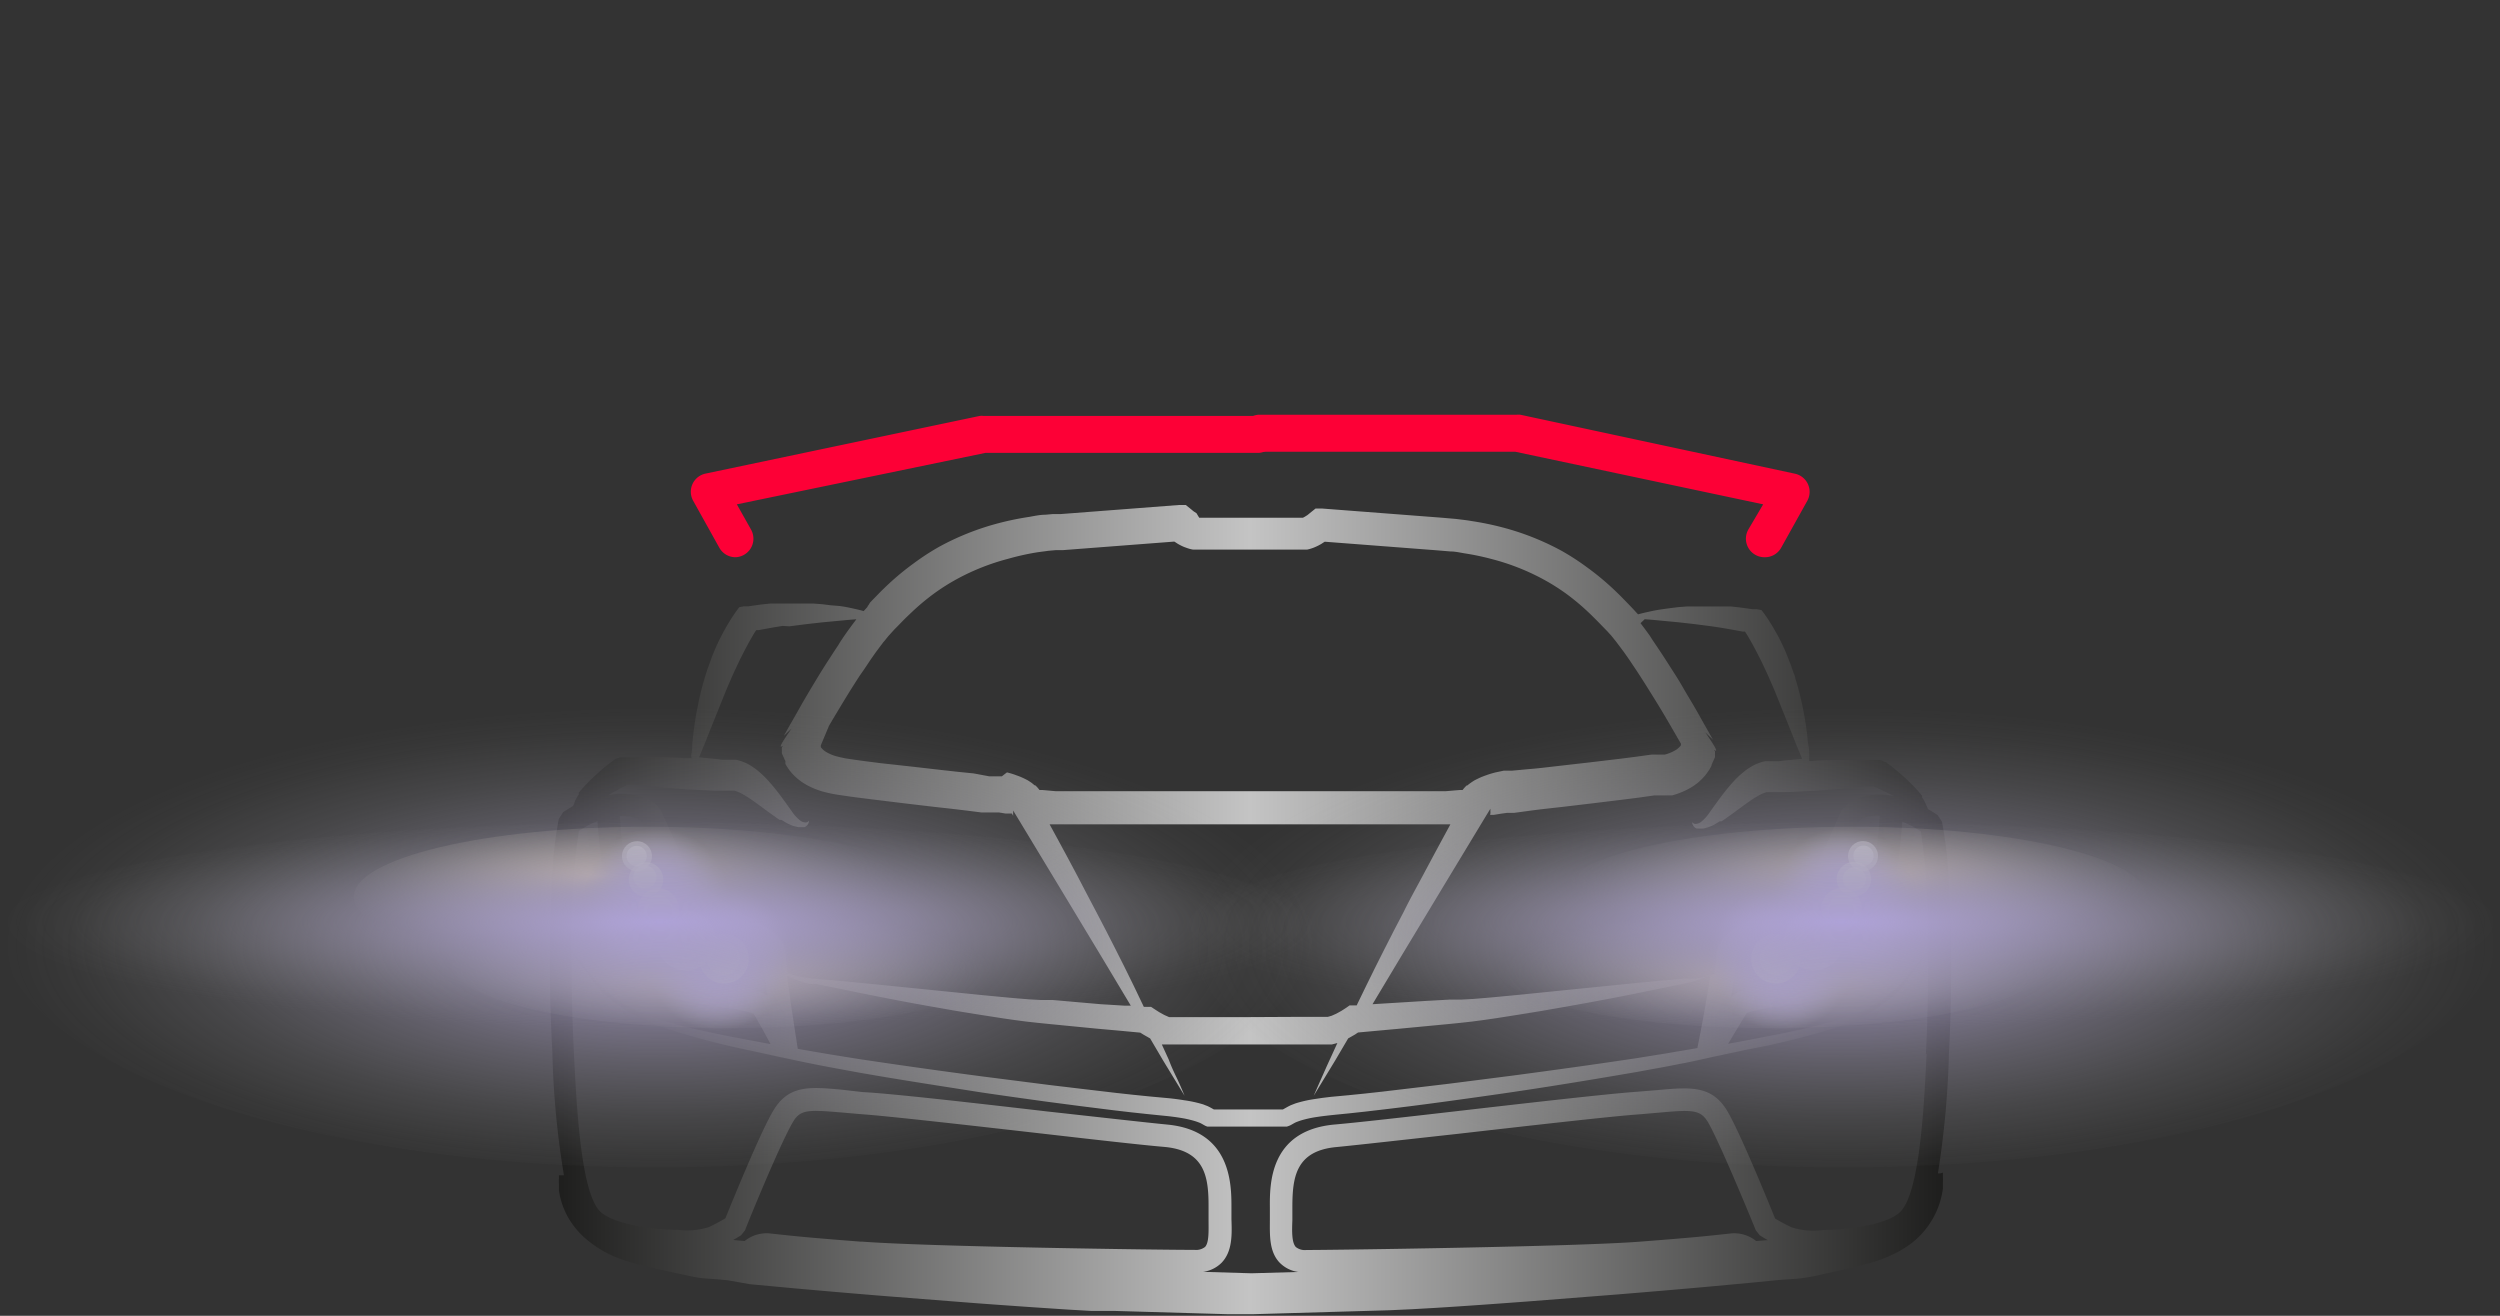 <svg xmlns="http://www.w3.org/2000/svg" xmlns:xlink="http://www.w3.org/1999/xlink" viewBox="0 0 190 100"><rect x="0" y="0" width="190" height="100" fill="#333333" stroke="none"/><defs><style>#fleur{-webkit-animation:fade 5s 3.2s infinite alternate;-moz-animation:fade 5s 3.2s infinite alternate;-o-animation:fade 5s 3.2s infinite alternate;-ms-animation:fade 5s 3.2s infinite alternate;animation:fade 5s 3.2s infinite alternate}@-webkit-keyframes fade{30%,70%{opacity:1}45%,55%{opacity:.1}50%{opacity:.4}}@-moz-keyframes fade{40%,46%{opacity:1}42%,45%{opacity:.1}43%{opacity:.4}}@-o-keyframes fade{40%,46%{opacity:1}42%,45%{opacity:.1}43%{opacity:.4}}@keyframes fade{40%,46%{opacity:1}42%,45%{opacity:.1}43%{opacity:.4}}.cls-1{isolation:isolate}.cls-2{opacity:0}.cls-3{fill:#fd0036}.cls-4{fill:url(#linear-gradient)}.cls-10,.cls-11,.cls-12,.cls-13,.cls-14,.cls-15,.cls-16,.cls-17,.cls-5,.cls-6,.cls-7,.cls-8,.cls-9{mix-blend-mode:hard-light}.cls-5{fill:url(#radial-gradient)}.cls-6{fill:url(#radial-gradient-2)}.cls-7{fill:url(#radial-gradient-3)}.cls-8{fill:url(#radial-gradient-4)}.cls-9{fill:#ebebeb;opacity:.5}.cls-10{fill:url(#radial-gradient-5)}.cls-11{fill:url(#radial-gradient-6)}.cls-12{fill:url(#radial-gradient-7)}.cls-13{fill:url(#radial-gradient-8)}.cls-14{fill:url(#radial-gradient-9)}.cls-15{fill:url(#radial-gradient-10)}.cls-16{fill:url(#radial-gradient-11)}.cls-17{fill:url(#radial-gradient-12)}</style><linearGradient id="linear-gradient" x1="41.72" y1="69.19" x2="148.26" y2="69.19" gradientUnits="userSpaceOnUse"><stop offset="0" stop-color="#1c1c1b"/><stop offset=".5" stop-color="#c4c4c4"/><stop offset="1" stop-color="#1c1c1b"/></linearGradient><radialGradient id="radial-gradient" cx="650.29" cy="1310.09" r="14.34" gradientTransform="matrix(1.56 0 0 .37 -872.77 -418.14)" gradientUnits="userSpaceOnUse"><stop offset="0" stop-color="#fce292"/><stop offset=".29" stop-color="#d6c591" stop-opacity=".65"/><stop offset=".54" stop-color="#b8ae90" stop-opacity=".37"/><stop offset=".75" stop-color="#a29d90" stop-opacity=".17"/><stop offset=".91" stop-color="#94938f" stop-opacity=".05"/><stop offset="1" stop-color="#8f8f8f" stop-opacity="0"/></radialGradient><radialGradient id="radial-gradient-2" cx="592" cy="1515.98" r="14.34" gradientTransform="matrix(1.47 0 0 .34 -735.41 -441.46)" xlink:href="#radial-gradient"/><radialGradient id="radial-gradient-3" cx="135.42" cy="72.79" r="5.54" gradientUnits="userSpaceOnUse"><stop offset="0" stop-color="#c1aefd"/><stop offset=".16" stop-color="#c0aefc" stop-opacity=".99"/><stop offset=".29" stop-color="#beacf7" stop-opacity=".95"/><stop offset=".41" stop-color="#bbaaf0" stop-opacity=".88"/><stop offset=".52" stop-color="#b6a7e5" stop-opacity=".78"/><stop offset=".63" stop-color="#b0a3d8" stop-opacity=".66"/><stop offset=".74" stop-color="#a89fc7" stop-opacity=".51"/><stop offset=".84" stop-color="#a099b3" stop-opacity=".33"/><stop offset=".94" stop-color="#95939d" stop-opacity=".13"/><stop offset="1" stop-color="#8f8f8f" stop-opacity="0"/></radialGradient><radialGradient id="radial-gradient-4" cx="140.14" cy="68.45" r="5.54" xlink:href="#radial-gradient-3"/><radialGradient id="radial-gradient-5" cx="1254.03" cy="-260.99" r="10.85" gradientTransform="matrix(4.6 0 0 1.67 -5628.57 507.71)" gradientUnits="userSpaceOnUse"><stop offset="0" stop-color="#aea2d7"/><stop offset=".19" stop-color="#a79dc6" stop-opacity=".76"/><stop offset=".48" stop-color="#9d97af" stop-opacity=".44"/><stop offset=".72" stop-color="#95939d" stop-opacity=".2"/><stop offset=".9" stop-color="#919093" stop-opacity=".05"/><stop offset="1" stop-color="#8f8f8f" stop-opacity="0"/></radialGradient><radialGradient id="radial-gradient-6" cx="1254.03" cy="293.62" r="10.85" gradientTransform="matrix(4.6 0 0 .74 -5628.57 -147.21)" xlink:href="#radial-gradient-5"/><radialGradient id="radial-gradient-7" cx="2539.88" cy="1310.09" r="14.34" gradientTransform="matrix(-1.56 0 0 .37 4007.88 -418.14)" xlink:href="#radial-gradient"/><radialGradient id="radial-gradient-8" cx="2595.97" cy="1515.98" r="14.34" gradientTransform="matrix(-1.47 0 0 .34 3870.51 -441.46)" xlink:href="#radial-gradient"/><radialGradient id="radial-gradient-9" cx="3080.52" cy="72.79" r="5.54" gradientTransform="matrix(-1 0 0 1 3135.11 0)" xlink:href="#radial-gradient-3"/><radialGradient id="radial-gradient-10" cx="3085.25" cy="68.45" r="5.54" gradientTransform="matrix(-1 0 0 1 3135.11 0)" xlink:href="#radial-gradient-3"/><radialGradient id="radial-gradient-11" cx="1894.25" cy="-260.99" r="10.85" gradientTransform="matrix(-4.6 0 0 1.67 8763.67 507.71)" xlink:href="#radial-gradient-5"/><radialGradient id="radial-gradient-12" cx="1894.25" cy="293.62" r="10.85" gradientTransform="matrix(-4.6 0 0 .74 8763.67 -147.21)" xlink:href="#radial-gradient-5"/></defs><title>Asset 2</title><g class="cls-1"><g id="Layer_2" data-name="Layer 2"><g id="Layer_3" data-name="Layer 3"><path class="cls-2" d="M0 0h190v100H0z"/><g id="Group-11"><path class="cls-3" d="M55.9 42.35a1.41 1.41 0 0 1-1.23-.72l-2-3.59a1.41 1.41 0 0 1 .92-2.04l20.87-4.39a1.42 1.42 0 0 1 .29 0h20.93a1.41 1.41 0 0 1 0 2.81H74.89L56 38.33l1.08 1.92a1.41 1.41 0 0 1-1.23 2.1z" id="Path-211"/><path class="cls-3" d="M134.1 42.35a1.41 1.41 0 0 1-1.23-2.1l1.13-1.92-18.85-4H95.64a1.41 1.41 0 0 1 0-2.81h19.62a1.42 1.42 0 0 1 .29 0L136.41 36a1.41 1.41 0 0 1 .94 2.07l-2 3.59a1.41 1.41 0 0 1-1.25.69z" id="Path-211-2" data-name="Path-211"/></g><path class="cls-4" d="M148.08 66.45a31 31 0 0 0-.49-4l-.33-.5s-.24-.17-.75-.47c0-.09-.07-.18-.11-.28a2.91 2.91 0 0 0-.13-.28l-.08-.15-.11-.16v-.13l-.12-.15-.24-.27c-.16-.18-.34-.36-.52-.54-.37-.37-.78-.74-1.25-1.12l-.37-.29-.21-.15-.12-.08h-.06l-.13-.06-.14-.06h-3.18c-.66 0-1.34 0-2 .08h-.24v-.39c0-.27 0-.53-.06-.8s-.05-.53-.09-.79-.07-.53-.11-.79-.08-.53-.13-.79-.1-.52-.16-.79-.12-.52-.18-.78-.14-.52-.21-.78l-.12-.39c0-.13-.07-.25-.12-.38s-.18-.53-.28-.78-.2-.51-.3-.76-.22-.5-.34-.75-.24-.49-.38-.73-.27-.48-.42-.72l-.23-.36-.12-.18-.14-.2-.23-.31-.35-.07h-.35l-.33-.05-.66-.09-.66-.07H128.23l-.66.05-.64.08-.65.09-.32.05-.32.06-.64.14-.32.08-.19.05-.33-.36-.39-.41-.4-.41c-.27-.28-.56-.56-.85-.83a20 20 0 0 0-1.86-1.53 18.56 18.56 0 0 0-2-1.3 20 20 0 0 0-4.48-1.77 22 22 0 0 0-2.34-.48c-.39-.07-.79-.11-1.18-.16l-1.16-.1-9-.69h-.52l-.46.37-.07.06-.09.07-.19.12-.15.08H91.14l-.21-.35-.19-.12-.09-.07-.07-.06-.46-.37h-.52l-9 .69H80l-.56.05c-.39 0-.81.09-1.2.16a22 22 0 0 0-2.34.48 20 20 0 0 0-4.48 1.77 18.51 18.51 0 0 0-2 1.3 20 20 0 0 0-1.86 1.53c-.29.27-.58.55-.85.83l-.4.41-.19.2-.12.2-.06.06v.05l-.3.33-.19-.05-.32-.08-.64-.14-.32-.06-.32-.05-.72-.06-.64-.08-.66-.05H58.53l-.66.07-.66.09-.33.05h-.35l-.35.07-.23.31-.14.2-.12.18-.23.36q-.22.36-.42.72c-.13.24-.26.49-.38.73s-.23.5-.34.75-.21.5-.3.76-.19.52-.28.78-.08.25-.12.38l-.12.39c-.07.26-.15.52-.21.78s-.13.52-.18.78-.1.52-.16.79-.09.53-.13.79-.08.53-.11.79l-.09.79c-.03.26 0 .53-.06.8s0 .26 0 .39h-.24c-.67 0-1.35-.07-2-.08s-1.32 0-2 0H47.14l-.14.06-.13.06h-.06l-.12.08-.21.15-.37.29c-.47.38-.88.76-1.25 1.12-.18.18-.36.36-.52.54l-.24.27-.12.15v.13l-.11.16-.08.15a2.87 2.87 0 0 0-.13.28c0 .1-.08.19-.11.28-.51.3-.73.45-.75.47l-.33.5a31.12 31.12 0 0 0-.49 4 124.32 124.32 0 0 0 0 13.73 65.87 65.87 0 0 0 .88 9.36h-.38v.23a3.93 3.93 0 0 0 0 .47v.46a5.78 5.78 0 0 0 1.06 2.6 6.26 6.26 0 0 0 .63.74 7.15 7.15 0 0 0 .74.64 8.32 8.32 0 0 0 1.69 1c.3.13.6.24.9.34l.45.14.45.12.87.22.86.2.86.19.86.19.86.18a7.24 7.24 0 0 0 .86.12l.87.06.86.08 1.7.3 3.45.32q3.45.31 6.91.59l6.91.54c2.3.17 4.61.33 6.92.48l1.74.1h1.76l3.46.1 3.46.1 1.73.05H95.2l6.91-.2 3.46-.1 1.76-.08 1.74-.1c2.31-.14 4.62-.31 6.92-.48l6.91-.54q3.45-.28 6.91-.59l3.45-.32 1.73-.17c.58-.06 1.16-.08 1.73-.13a14.08 14.08 0 0 0 1.72-.31l1.72-.38.87-.21.44-.11.42-.11a10.55 10.55 0 0 0 1.83-.65 7.9 7.9 0 0 0 1.66-1 7 7 0 0 0 .71-.67 6.36 6.36 0 0 0 .59-.77 6.17 6.17 0 0 0 .79-1.72 6.28 6.28 0 0 0 .19-.91v-.46a4.43 4.43 0 0 0 0-.47v-.28l-.22.06h-.16a68.78 68.78 0 0 0 .84-9.14 124.26 124.26 0 0 0-.04-13.59zm-3.51-4a6.51 6.51 0 0 1 .84.39l.57.34c.08.49.24 1.57.39 3.44.12 1.47.18 3.43.18 5.64l-.93 1.11-.61.73-.17.2v.05l-.09.1-.37.41a9 9 0 0 1-2 1.5 14 14 0 0 1-2.69 1.14c-1 .32-2.09.58-3.25.83s-2.39.49-3.67.73l-1.43.27c.5-.84 1.16-1.94 1.41-2.34a10.88 10.88 0 0 1 2.29-.48c.71-.11 1.51-.23 2.43-.4a6.39 6.39 0 0 0 4-2.17 11.61 11.61 0 0 0 2.12-4.85 40.75 40.75 0 0 0 .98-6.67zm-13 13.33c.22-1.35.41-2.58.41-3s0-.47 1-1.08l.38-.22c2.49-1.42 5.15-3.11 6-4.9.93-2 1.39-3 1.83-4.07.16-.37.87-.52 1.5-.52h.17a39.2 39.2 0 0 1-1 6.71c-.93 3.81-2.12 5.26-4.74 5.74-.9.17-1.68.29-2.37.39-1.61.27-2.61.42-3.17.91zm10.65-16.11h-.06zm0 0zM125 47.06l.63.05.63.06.63.06.64.06.62.07.62.07.62.08.62.08.61.09.61.1.61.11.6.11h.18l.18.28.37.64.35.66.34.67.32.68c.11.23.21.45.31.68l.31.71.29.71.29.72.29.72.58 1.45.29.73.3.73.12.29-1.26.12-.5.06h-1.04a3.45 3.45 0 0 0-.35.09l-.32.12-.29.14-.26.16a5 5 0 0 0-.45.33 7 7 0 0 0-.72.68 15.56 15.56 0 0 0-1.07 1.31l-.43.59-.37.52a3 3 0 0 1-.64.69.64.64 0 0 1-.28.12.39.39 0 0 1-.23 0 .58.58 0 0 1-.14-.11.37.37 0 0 0 0 .06.56.56 0 0 0 .07.19.57.57 0 0 0 .26.23h.49a2.9 2.9 0 0 0 1.12-.46l.15-.09h.14l.28-.19.6-.43c.41-.3.84-.62 1.28-.93l.33-.22.33-.19a2.77 2.77 0 0 1 .62-.26H135.89l2-.1 2-.15 1.91-.19h.59l.18.08.37.18 1 .48-.36-.06c-1.1-.16-3.12 0-3.78 1.49-.44 1-.89 2.06-1.81 4-.71 1.53-4.15 3.49-5.28 4.14l-.4.23c-1.07.63-1.88 1.21-1.88 2.56 0 .15-.05.57-.14 1.16a5.65 5.65 0 0 1-.54.18 8.32 8.32 0 0 1-.86.17h-.88l-1.79.16-1.79.17-1.79.18-1.79.18-3.57.36-1.78.18-1.78.17-.89.08-.88.07-.88.05h-.9l-1.79.1-1.79.11-2.28.14 2.18-3.64 3.21-5.32 3.21-5.31.36-.59v.13a.5.5 0 0 1 0 .06.86.86 0 0 1 0 .17c0 .08-.05.1 0 .11H113h.53l.48-.08.51-.07h.54l1.18-.16c.79-.11 1.58-.19 2.37-.28l2.37-.28 2.37-.29 1.19-.15 1.2-.17H127.08a5.78 5.78 0 0 0 1.42-.59c.12-.07.24-.15.35-.23s.23-.17.34-.28a3.78 3.78 0 0 0 .6-.68l.13-.19.11-.2.05-.1v-.05l.06-.14.13-.29.07-.16V57.11c-.32-.41.78.73-.74-1.45l.59.56c-.38-.67-.75-1.32-1.13-2s-.77-1.3-1.17-2-.8-1.29-1.21-1.94l-.31-.48-.32-.48c-.21-.32-.44-.64-.66-1l-.35-.48-.18-.24-.09-.12-.09-.12zM92.38 84.39l-.23-.13-.18-.1-.18-.09-.36-.14a9.45 9.45 0 0 0-1.43-.31q-.67-.11-1.33-.17l-1.3-.12-1.28-.13-1.28-.14-2.54-.3-2.52-.3-4.93-.63a502.1 502.1 0 0 1-9.32-1.31c-1.68-.26-3.31-.53-4.87-.81-.26-1.67-.62-4-.82-5.56l.45.22a7.28 7.28 0 0 0 .87.3l.22.06.22.05h.45l1.76.36 1.76.36 1.77.35 1.77.34 1.77.32 1.77.31 1.78.29 1.79.28.9.13.91.12.91.1.89.09 3.58.35 1.79.16 1.49.14.24.15.51.29 1 1.7.81 1.33.81 1.33c-.2-.48-.42-1-.63-1.43s-.4-.85-.57-1.31l-.53-1.16H101.22l.42-.11-.53 1.16c-.22.47-.43.95-.64 1.42s-.42.95-.63 1.43l.81-1.33.81-1.33 1-1.7.51-.29.24-.16 3.28-.3 1.79-.17 1.79-.17.89-.09.91-.1.9-.12.9-.13 1.78-.28 1.78-.29 1.77-.31 1.77-.32 1.77-.33 1.77-.35 1.76-.36 1.76-.36.44-.1.22-.05.22-.06a7.27 7.27 0 0 0 .87-.3l.42-.2c-.23 1.48-.64 3.82-1 5.57l-.39.07-.52.09-.53.09-1.06.18-2.18.35c-3 .45-6.08.88-9.32 1.31l-4.93.63-5.06.6-1.28.14-1.28.13-1.29.12-.66.08-.67.1a9.44 9.44 0 0 0-1.38.32l-.36.14-.18.09-.18.1-.23.13h-5.28zm-6.22-9.48l-.69-1.4-.7-1.39-.71-1.39-.72-1.38-.71-1.35-.73-1.4-.73-1.37-.74-1.37-.66-1.21H110.23l-.64 1.18q-.74 1.37-1.47 2.74c-.49.92-1 1.83-1.45 2.75l-.72 1.38-.71 1.39-.7 1.39-.69 1.4-.68 1.4-.06.13h-.54l-.27.19-.08.05-.09.06-.19.12-.38.21-.36.16-.28.08h-1.86L95 77.3h-6.15l-.36-.16-.38-.21-.19-.12-.09-.06-.08-.05-.27-.18h-.55zM98.88 39.1zM65.64 50.92l.31-.46c.2-.31.41-.6.62-.9l.32-.43.16-.21.08-.11.08-.09.3-.37.37-.41.1-.11.2-.2.38-.39c.25-.26.51-.5.76-.74A17.31 17.31 0 0 1 71 45.1a15.85 15.85 0 0 1 1.74-1.1 17.32 17.32 0 0 1 3.87-1.53 19.36 19.36 0 0 1 2.07-.47c.35-.06.68-.09 1-.14l.56-.05h.54l8.47-.65.28.18a4.16 4.16 0 0 0 .46.23l.28.1a2.74 2.74 0 0 0 .4.1H99.34a3.07 3.07 0 0 0 .6-.19 4.16 4.16 0 0 0 .46-.23l.28-.18 8.47.65 1.08.09c.35 0 .7.08 1.05.14a19.36 19.36 0 0 1 2.06.43 17.33 17.33 0 0 1 3.9 1.52 15.88 15.88 0 0 1 1.76 1.1 17.29 17.29 0 0 1 1.61 1.33c.26.24.51.49.76.74l.38.39.39.4.32.35.32.4.08.1.08.11.16.21.32.43c.21.3.42.59.62.9l.31.46.3.46c.4.62.79 1.25 1.18 1.88s.77 1.27 1.14 1.91l.78 1.35v.12a1.08 1.08 0 0 1-.19.21l-.12.1-.15.09a3.12 3.12 0 0 1-.77.31h-1.01l-1.16.16-1.17.15-2.35.28-2.36.27c-.79.09-1.57.19-2.36.25l-1.18.11h-.64l-.66.14c-.22.06-.44.12-.68.21l-.17.06-.18.07-.18.08-.19.09-.19.1-.2.13-.1.07-.11.08-.1.09h-.05l-.06.05a2.48 2.48 0 0 0-.26.3h-.21l-1.06.09H80.22l-1-.09H79a2.41 2.41 0 0 0-.27-.31l-.06-.05h-.05l-.1-.09-.1-.08-.1-.07-.2-.13-.19-.1-.19-.09-.18-.08-.18-.07-.17-.06c-.23-.09-.45-.15-.68-.21l-.39.3h-.96L74 58.78l-1.18-.12-1.18-.13-2.36-.27-2.36-.26-1.17-.15-.58-.08-.56-.08a8 8 0 0 1-1-.2 3.12 3.12 0 0 1-.77-.31l-.15-.09-.12-.1a1.09 1.09 0 0 1-.19-.21v-.13l.62-1.48c.37-.64.76-1.28 1.14-1.91s.78-1.26 1.18-1.88zm-17.88 8.72h-.06zm0 0zm-.61.27l.37-.18.18-.08h.59l1.91.19 2 .15 2 .1H55.81a2.78 2.78 0 0 1 .62.26l.33.19.33.22c.44.3.87.63 1.28.93l.6.43.28.19h.14l.15.09a2.9 2.9 0 0 0 1.12.46h.49a.57.57 0 0 0 .26-.23.56.56 0 0 0 .07-.19.38.38 0 0 0 0-.06.58.58 0 0 1-.14.11.39.39 0 0 1-.23 0 .64.64 0 0 1-.28-.12 3 3 0 0 1-.64-.69l-.37-.52-.43-.59a15.52 15.52 0 0 0-1.07-1.31 7 7 0 0 0-.72-.68 5 5 0 0 0-.45-.33l-.26-.16-.29-.14-.32-.12a3.48 3.48 0 0 0-.35-.09h-1.04l-.5-.06-1.26-.12.12-.29.3-.73.29-.73.58-1.45.29-.72.29-.72.29-.71.31-.71c.1-.23.2-.45.31-.68l.32-.68.34-.67.35-.66.37-.64.18-.28h.18l.6-.11.61-.11.61-.1.53.03.62-.08.62-.08.62-.07.62-.07.64-.06.63-.06.63-.06.63-.05h.07l-.09.12-.09.12-.18.24-.35.48c-.22.32-.45.64-.66 1l-.32.48-.31.48c-.42.64-.82 1.29-1.21 1.94s-.78 1.3-1.17 2-.76 1.31-1.13 2l.59-.56c-1.52 2.17-.42 1-.74 1.45V57.25l.07.16.13.29.07.14V58.06l.07.12.14.22a3.78 3.78 0 0 0 .6.68c.11.1.22.19.34.28s.23.16.35.23a5.78 5.78 0 0 0 1.42.59 10.49 10.49 0 0 0 1.32.26l.61.09.6.08 1.19.15 2.37.29 2.37.28 1.18.13 1.18.14 1.18.15h1.33l.48.08H76.9l.1.17v-.1a.83.83 0 0 1 0-.16v-.14l.34.56 3.21 5.31 3.21 5.32 2.18 3.64h-.49l-1.8-.11L80 76h-.9l-.89-.05-.87-.07-.89-.08-1.78-.17-1.78-.18-3.57-.36-1.79-.18-1.79-.18-1.79-.17-1.8-.16a10 10 0 0 1-1.74-.26 5.5 5.5 0 0 1-.56-.19c-.07-.57-.12-1-.12-1.15 0-1.35-.82-1.93-1.88-2.56l-.4-.23c-1.13-.64-4.56-2.6-5.28-4.14-.92-2-1.37-3-1.81-4-.66-1.51-2.69-1.65-3.78-1.49l-.36.06zm11.2 15.77a7.29 7.29 0 0 0-3.12-.84c-.69-.11-1.48-.22-2.37-.39-2.63-.45-3.86-1.92-4.75-5.73a39.32 39.32 0 0 1-1-6.71c.66 0 1.49.11 1.66.51.44 1 .9 2.08 1.83 4.07.83 1.79 3.49 3.48 6 4.9l.38.22c1 .61 1 .75 1 1.08s.17 1.57.36 2.9zm-14.74-9.1c.15-1.87.31-2.95.39-3.44l.57-.34a6.5 6.5 0 0 1 .84-.39 40.77 40.77 0 0 0 1 6.7A11.61 11.61 0 0 0 48.56 74a6.39 6.39 0 0 0 4 2.17c.92.17 1.72.29 2.43.4a10.89 10.89 0 0 1 2.29.47c.23.38.81 1.43 1.28 2.31l-1.3-.24c-1.28-.24-2.51-.48-3.67-.73s-2.25-.51-3.25-.83a14 14 0 0 1-2.69-1.14 9 9 0 0 1-2-1.51c-.51-.55-.94-1.09-1.32-1.54l-.93-1.11c.03-2.25.1-4.25.21-5.67zm-.7 23.53l-.06-.22.08.32zm22.56 4.26c-3.93-.3-5.21-.44-6.14-.54l-.74-.08a2.64 2.64 0 0 0-2 .57l-.87-.08c.39-.22.6-.36.61-.37l.3-.38c0-.06 2.57-6.38 3.6-8.16.57-1 1.11-1 3.63-.79l1.63.14c2 .14 8.32.86 13.86 1.49 3.82.44 7.43.85 9.19 1 3.08.3 3.32 2.34 3.31 4.59v.96c0 .8.05 1.72-.27 2.05a1.12 1.12 0 0 1-.81.22c-2.23.01-20.33-.24-25.3-.63zm68-.05a2.64 2.64 0 0 0-2-.57l-.74.08c-.93.1-2.21.24-6.14.54-5 .38-23.08.63-25.29.63a1.12 1.12 0 0 1-.81-.22c-.33-.34-.3-1.25-.27-2.05v-.7-.26c0-2.25.23-4.29 3.31-4.59 1.76-.17 5.37-.58 9.19-1 5.54-.63 11.81-1.35 13.86-1.49l1.63-.14c2.51-.23 3.06-.19 3.63.79 1 1.78 3.58 8.1 3.6 8.16l.3.38s.22.15.61.37zm12.95-14.22c-.19 3.94-.51 10.53-2 12-1 1-4.06 1.36-5.75 1.38h-.1a5.48 5.48 0 0 1-2.4-.2 13.72 13.72 0 0 1-1.26-.67c-.5-1.23-2.62-6.43-3.61-8.13-1.17-2-2.8-1.86-5.26-1.64l-1.59.13c-2.08.14-8.38.86-13.93 1.5-3.81.44-7.42.85-9.16 1-4.89.48-4.86 4.55-4.85 6.3v.9c0 1.14-.08 2.44.75 3.3a2.45 2.45 0 0 0 1.41.7l-3.56.1-3.67-.11a2.45 2.45 0 0 0 1.4-.69c.83-.86.79-2.15.75-3.3v-.65-.25c0-1.74 0-5.82-4.85-6.3-1.75-.17-5.35-.58-9.16-1-5.58-.65-11.92-1.37-14-1.47L64 82.82c-2.46-.23-4.09-.38-5.26 1.64-1 1.7-3.11 6.9-3.61 8.13a13.73 13.73 0 0 1-1.26.67 5.48 5.48 0 0 1-2.4.2h-.1c-1.69 0-4.75-.41-5.75-1.38-1.48-1.44-1.8-8-2-12-.13-2.64-.19-5.32-.18-7.72l.79 1.07c.35.48.75 1 1.24 1.63a9.35 9.35 0 0 0 2 1.67A13.81 13.81 0 0 0 50.14 78a58.24 58.24 0 0 0 6.93 1.85l2 .44 1.93.41c1.39.29 2.82.55 4.3.82 3 .53 6.08 1 9.32 1.51 1.62.24 3.27.47 4.94.7l2.52.33 2.55.32 1.28.15 1.3.14 1.28.13q.63.06 1.25.16a8.17 8.17 0 0 1 1.16.27l.25.09.11.05.11.06.14.08.11.06.13.05h6.05a1.64 1.64 0 0 0 .27-.1l.11-.06.14-.08.11-.06.11-.05.25-.09a8.16 8.16 0 0 1 1.16-.27c.82-.13 1.66-.2 2.54-.29l1.29-.14 1.28-.15c1.71-.2 3.4-.42 5.07-.65s3.32-.46 4.94-.7c3.24-.48 6.36-1 9.32-1.51l2.19-.4 1.07-.21.53-.1.52-.11 1-.22.72-.16.25-.05 2-.43a58.25 58.25 0 0 0 7.18-1.79 13.8 13.8 0 0 0 2.72-1.31 9.34 9.34 0 0 0 2-1.67l.35-.43.08-.1v-.11l.15-.21.57-.77.79-1.07c.05 2.44-.01 5.13-.14 7.76zm.78 9.67v-.06z"/><g id="fleur"><ellipse class="cls-5" cx="140.76" cy="68.15" rx="22.35" ry="5.32"/><ellipse class="cls-6" cx="134.62" cy="73.27" rx="21.07" ry="4.87"/><circle class="cls-7" cx="135.42" cy="72.79" r="5.54"/><circle class="cls-8" cx="140.14" cy="68.45" r="5.54"/><circle class="cls-9" cx="139.96" cy="69.06" r="1.55" transform="rotate(-11.66 139.903 69.059)"/><circle class="cls-9" cx="140" cy="69.04" r="1.04" transform="rotate(-11.66 139.957 69.015)"/><circle class="cls-9" cx="140.9" cy="66.83" r="1.31" transform="rotate(-11.66 140.824 66.827)"/><circle class="cls-9" cx="140.93" cy="66.81" r=".88" transform="rotate(-11.66 140.878 66.783)"/><circle class="cls-9" cx="141.59" cy="65.07" r="1.14" transform="rotate(-11.66 141.547 65.07)"/><circle class="cls-9" cx="141.62" cy="65.05" r=".77" transform="rotate(-11.66 141.552 65.021)"/><circle class="cls-9" cx="134.97" cy="72.87" r="1.88"/><circle class="cls-9" cx="135.01" cy="72.85" r="1.26"/><circle class="cls-9" cx="137.87" cy="71.47" r="2.27" transform="rotate(-6.06 137.832 71.424)"/><circle class="cls-9" cx="137.92" cy="71.44" r="1.52" transform="rotate(-6.06 137.926 71.429)"/><ellipse class="cls-10" cx="140.11" cy="70.55" rx="49.89" ry="18.17"/><ellipse class="cls-11" cx="140.11" cy="70.55" rx="49.89" ry="8.04"/><ellipse class="cls-12" cx="49.24" cy="68.15" rx="22.35" ry="5.32"/><ellipse class="cls-13" cx="55.38" cy="73.27" rx="21.07" ry="4.87"/><circle class="cls-14" cx="54.58" cy="72.79" r="5.54"/><circle class="cls-15" cx="49.86" cy="68.45" r="5.54"/><circle class="cls-9" cx="50.04" cy="69.06" r="1.55" transform="rotate(-78.34 50.045 69.066)"/><circle class="cls-9" cx="50" cy="69.04" r="1.04" transform="rotate(-78.34 50.008 69.036)"/><circle class="cls-9" cx="49.1" cy="66.83" r="1.31" transform="rotate(-78.34 49.103 66.838)"/><circle class="cls-9" cx="49.07" cy="66.81" r=".88" transform="rotate(-78.5 48.943 66.77)"/><circle class="cls-9" cx="48.41" cy="65.07" r="1.14" transform="rotate(-78.34 48.41 65.07)"/><circle class="cls-9" cx="48.38" cy="65.05" r=".77" transform="rotate(-78.34 48.386 65.05)"/><circle class="cls-9" cx="55.03" cy="72.87" r="1.88"/><circle class="cls-9" cx="54.99" cy="72.85" r="1.26"/><circle class="cls-9" cx="52.13" cy="71.47" r="2.27" transform="rotate(-83.94 52.136 71.471)"/><circle class="cls-9" cx="52.08" cy="71.44" r="1.52" transform="rotate(-83.94 52.081 71.442)"/><ellipse class="cls-16" cx="49.89" cy="70.55" rx="49.89" ry="18.17"/><ellipse class="cls-17" cx="49.89" cy="70.55" rx="49.89" ry="8.04"/></g></g></g></g></svg>
